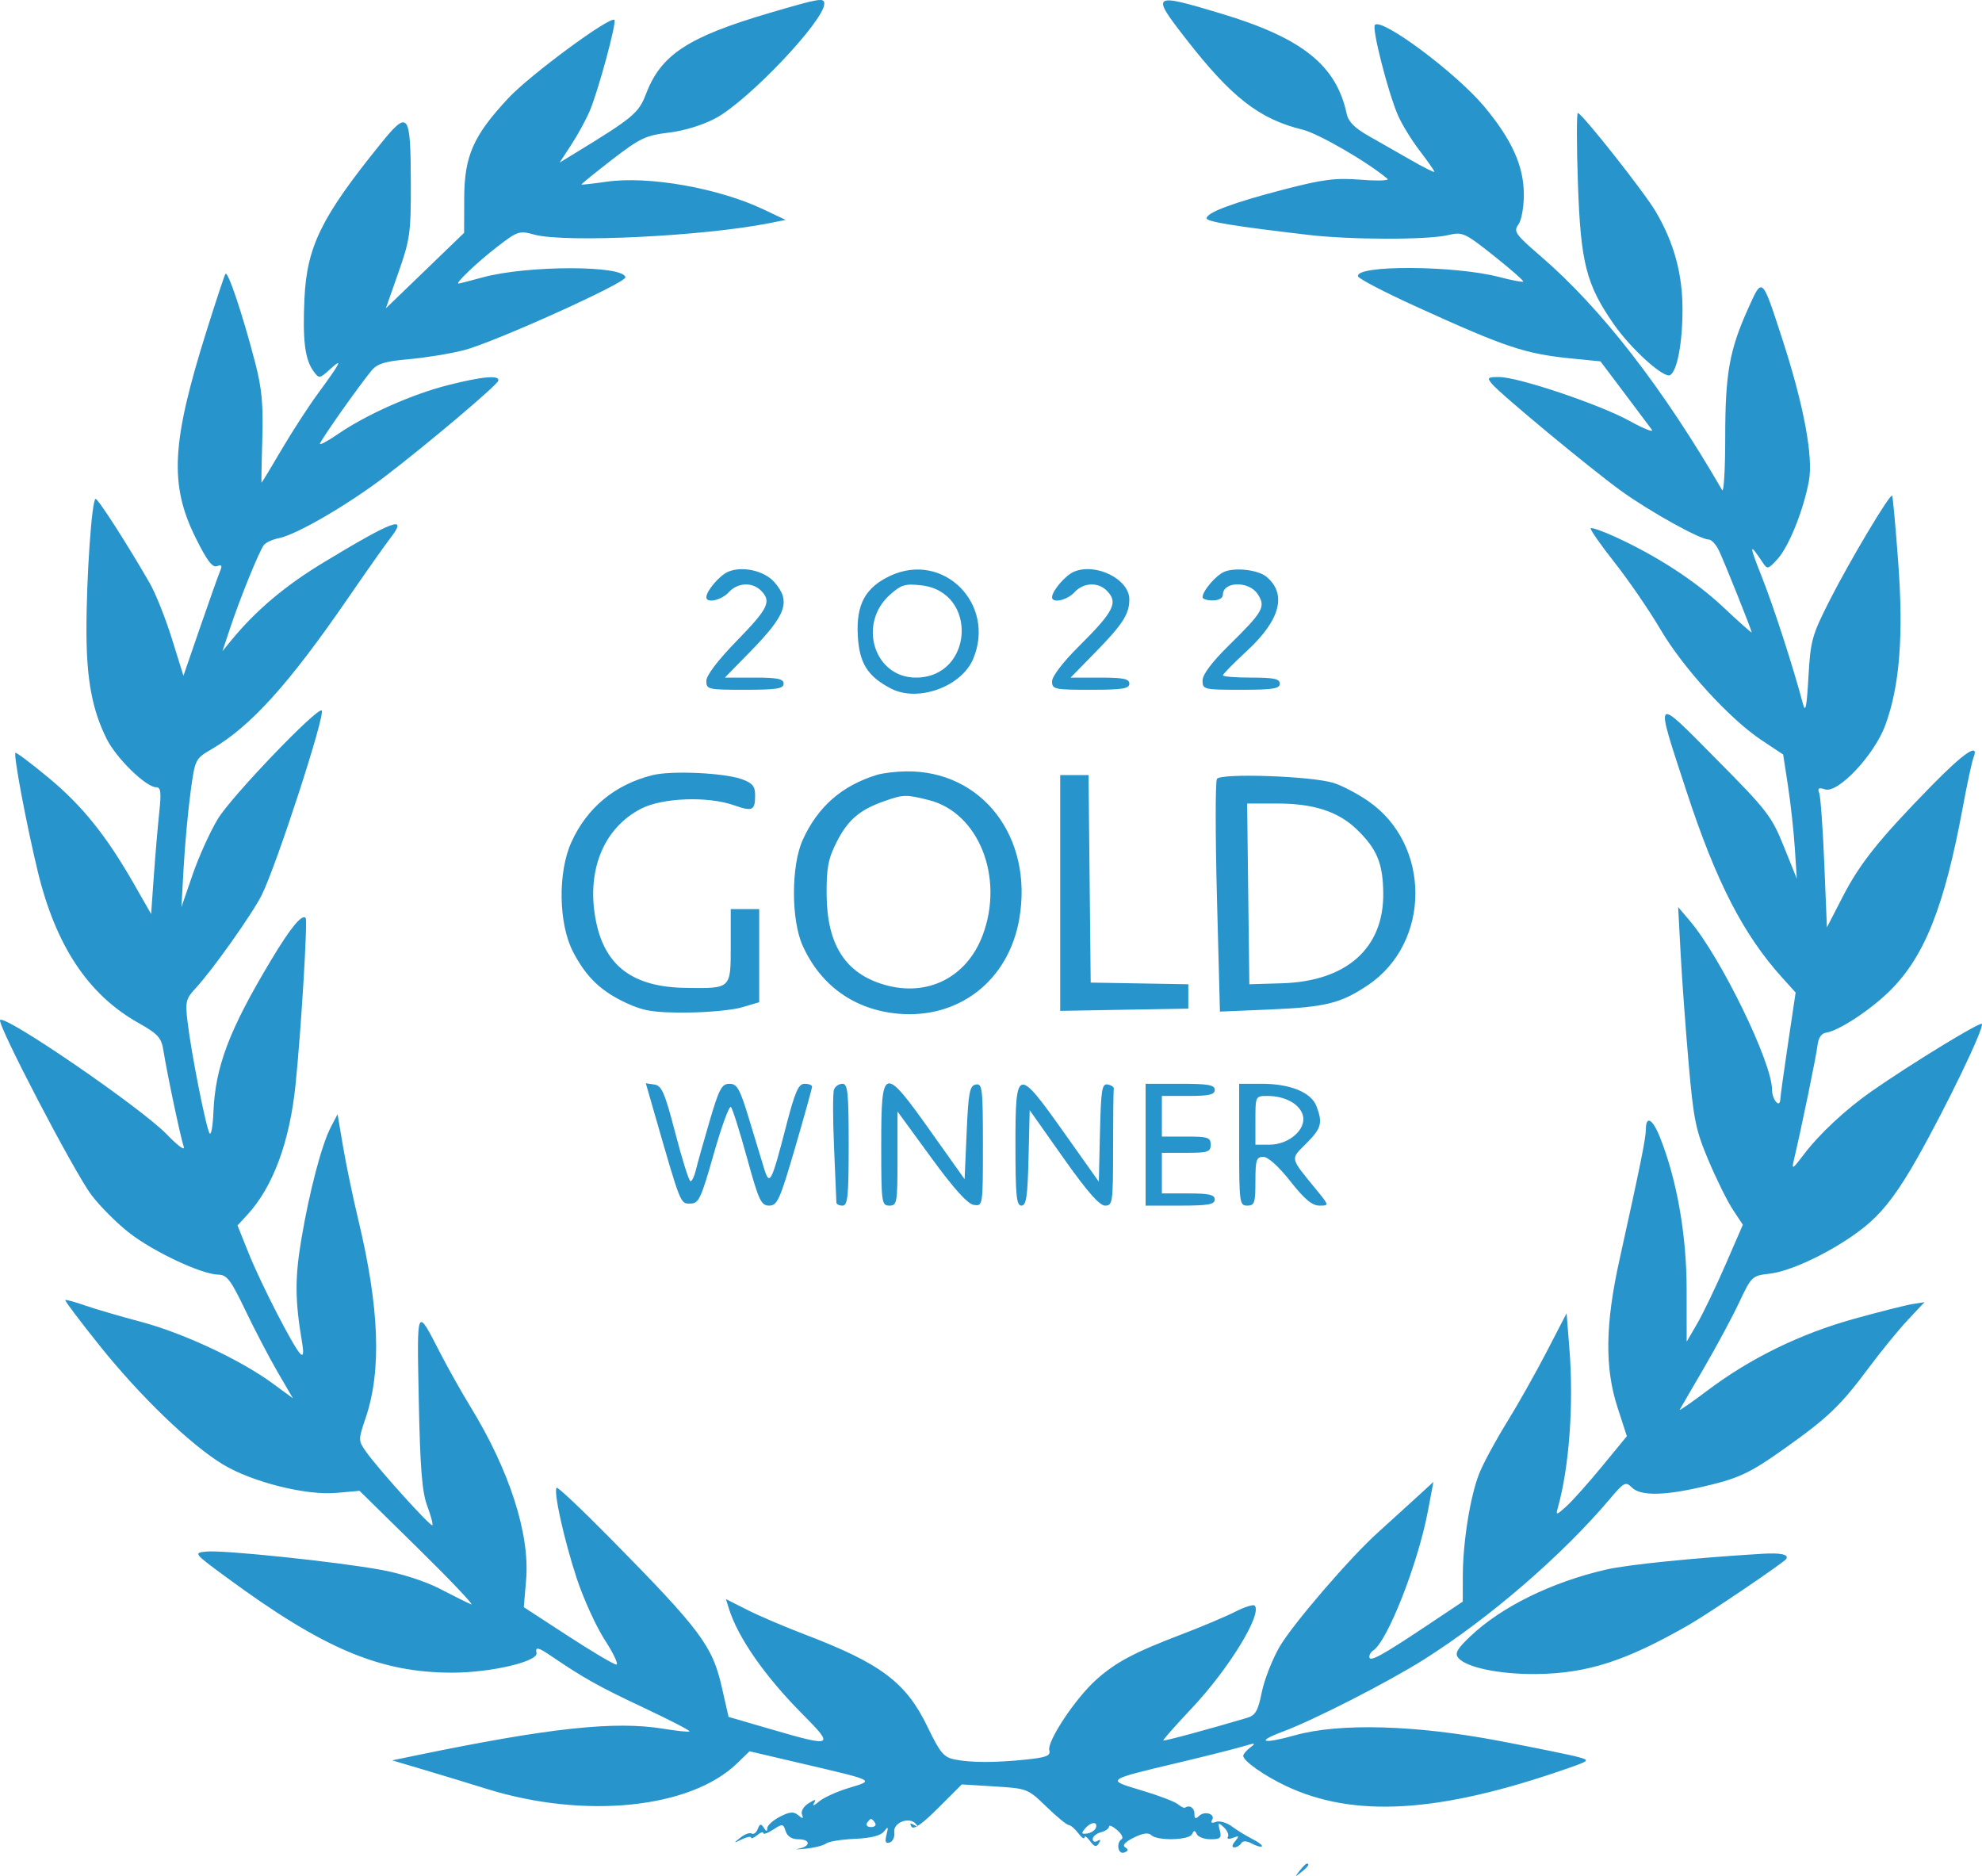 <svg width="149" height="141" viewBox="0 0 149 141" fill="none" xmlns="http://www.w3.org/2000/svg">
<path fill-rule="evenodd" clip-rule="evenodd" d="M57.839 0.978C51.719 2.78 49.687 4.112 48.567 7.057C48.021 8.494 47.59 8.854 43.227 11.516L42.069 12.223L42.939 10.893C43.418 10.162 44.046 9.014 44.333 8.343C44.963 6.873 46.371 1.679 46.19 1.496C45.879 1.182 39.846 5.63 38.223 7.369C35.576 10.206 34.907 11.722 34.898 14.907L34.89 17.502L31.948 20.341L29.005 23.179L29.949 20.493C30.821 18.012 30.893 17.503 30.885 13.823C30.872 8.416 30.713 8.209 28.588 10.84C24.154 16.329 23.069 18.54 22.887 22.453C22.741 25.566 22.924 27.022 23.571 27.906C23.99 28.478 24.022 28.474 24.84 27.73C25.827 26.831 25.609 27.259 23.882 29.609C23.184 30.559 21.96 32.448 21.162 33.807C20.364 35.166 19.69 36.279 19.664 36.279C19.638 36.279 19.662 34.8 19.718 32.993C19.798 30.409 19.684 29.186 19.185 27.268C18.234 23.612 17.12 20.293 16.944 20.594C16.858 20.741 16.219 22.67 15.525 24.882C12.889 33.276 12.723 36.418 14.706 40.423C15.549 42.127 15.972 42.687 16.315 42.556C16.665 42.421 16.723 42.51 16.55 42.915C16.424 43.211 15.752 45.105 15.055 47.124L13.79 50.795L12.919 48C12.441 46.463 11.688 44.58 11.246 43.815C9.532 40.845 7.382 37.5 7.189 37.5C6.904 37.5 6.493 43.405 6.499 47.422C6.504 51.092 6.933 53.374 8.027 55.555C8.756 57.008 10.982 59.176 11.746 59.176C12.089 59.176 12.133 59.556 11.97 61.084C11.858 62.134 11.675 64.277 11.564 65.848L11.361 68.703L10.078 66.458C8.004 62.827 6.186 60.565 3.651 58.462C2.341 57.375 1.221 56.534 1.161 56.591C1.004 56.743 1.969 61.882 2.822 65.435C4.172 71.059 6.612 74.752 10.384 76.877C11.883 77.722 12.13 77.993 12.286 78.969C12.572 80.753 13.581 85.527 13.813 86.196C13.932 86.539 13.373 86.132 12.54 85.268C10.625 83.284 0.406 76.271 0.009 76.668C-0.254 76.93 5.584 88.12 6.871 89.821C7.526 90.688 8.828 91.987 9.763 92.707C11.597 94.12 15.167 95.788 16.406 95.811C17.061 95.823 17.352 96.206 18.445 98.49C19.146 99.956 20.238 102.044 20.87 103.131L22.02 105.105L20.481 103.977C18.066 102.207 13.768 100.2 10.581 99.353C8.977 98.927 7.064 98.367 6.33 98.108C5.597 97.85 4.957 97.678 4.909 97.726C4.86 97.775 6.03 99.324 7.508 101.17C10.554 104.974 14.346 108.622 16.773 110.085C18.973 111.41 23.02 112.422 25.293 112.216L27.027 112.06L31.478 116.435C33.926 118.842 35.698 120.714 35.417 120.596C35.136 120.478 34.078 119.951 33.066 119.425C31.976 118.859 30.171 118.277 28.633 117.997C25.27 117.386 16.783 116.5 15.511 116.627C14.533 116.726 14.547 116.744 17.07 118.598C24.367 123.962 28.59 125.737 34.032 125.729C36.912 125.724 40.472 124.89 40.333 124.251C40.227 123.767 40.454 123.811 41.415 124.464C43.892 126.147 45.013 126.774 48.319 128.33C50.315 129.269 51.897 130.085 51.836 130.144C51.773 130.202 50.898 130.114 49.888 129.947C46.239 129.344 41.314 129.874 31.278 131.95L29.485 132.321L31.89 133.035C33.212 133.428 35.326 134.071 36.587 134.464C43.945 136.756 51.901 135.945 55.412 132.545L56.348 131.638L60.457 132.601C65.85 133.865 65.749 133.811 63.827 134.39C62.916 134.665 61.895 135.13 61.557 135.425C61.22 135.72 61.051 135.779 61.182 135.557C61.379 135.221 61.309 135.221 60.772 135.556C60.416 135.778 60.198 136.151 60.288 136.385C60.419 136.725 60.362 136.736 60.008 136.443C59.658 136.153 59.366 136.178 58.625 136.56C58.108 136.827 57.684 137.213 57.681 137.419C57.678 137.688 57.604 137.679 57.418 137.385C57.211 137.06 57.12 137.079 56.966 137.481C56.86 137.758 56.654 137.911 56.51 137.822C56.365 137.732 55.986 137.869 55.667 138.124C55.117 138.565 55.122 138.572 55.775 138.257C56.153 138.073 56.463 138.014 56.463 138.124C56.463 138.235 56.669 138.154 56.921 137.945C57.173 137.736 57.38 137.667 57.38 137.79C57.38 137.914 57.715 137.796 58.125 137.528C58.826 137.07 58.883 137.077 59.063 137.645C59.186 138.03 59.526 138.251 59.999 138.251C60.935 138.251 60.977 138.776 60.056 138.953C59.677 139.026 59.911 139.029 60.575 138.96C61.24 138.891 61.928 138.715 62.105 138.568C62.282 138.422 63.252 138.265 64.26 138.22C65.49 138.166 66.216 137.981 66.462 137.66C66.77 137.258 66.799 137.297 66.645 137.91C66.508 138.45 66.571 138.6 66.889 138.492C67.125 138.412 67.278 138.068 67.229 137.727C67.125 137.009 68.332 136.528 68.841 137.084C69.062 137.326 69.028 137.354 68.723 137.18C68.427 137.011 68.365 137.05 68.523 137.307C68.68 137.56 69.316 137.116 70.529 135.903L72.306 134.129L74.779 134.282C77.219 134.432 77.271 134.453 78.669 135.808C79.448 136.564 80.2 137.182 80.339 137.182C80.479 137.182 80.801 137.457 81.055 137.793C81.309 138.128 81.521 138.274 81.526 138.116C81.532 137.958 81.722 138.082 81.948 138.391C82.27 138.83 82.415 138.866 82.607 138.555C82.77 138.291 82.734 138.23 82.501 138.374C82.307 138.494 82.148 138.433 82.148 138.24C82.148 138.046 82.423 137.816 82.759 137.728C83.096 137.641 83.371 137.449 83.371 137.302C83.371 137.155 83.643 137.268 83.976 137.553C84.309 137.837 84.467 138.145 84.328 138.237C83.884 138.529 84.052 139.426 84.518 139.247C84.838 139.125 84.856 139.023 84.587 138.857C84.351 138.711 84.575 138.458 85.23 138.131C85.911 137.793 86.336 137.731 86.546 137.941C86.99 138.384 89.399 138.328 89.614 137.869C89.757 137.564 89.828 137.564 89.971 137.869C90.069 138.079 90.537 138.251 91.012 138.251C91.751 138.251 91.85 138.153 91.7 137.58C91.544 136.985 91.578 136.959 92.002 137.351C92.265 137.594 92.403 137.919 92.309 138.073C92.213 138.231 92.38 138.262 92.69 138.143C93.157 137.964 93.182 138.003 92.856 138.396C92.615 138.686 92.592 138.861 92.795 138.861C92.973 138.861 93.205 138.723 93.309 138.555C93.434 138.353 93.709 138.361 94.118 138.58C94.458 138.762 94.794 138.854 94.863 138.785C94.933 138.715 94.611 138.467 94.149 138.234C93.687 138 92.99 137.572 92.601 137.283C92.212 136.995 91.673 136.842 91.404 136.946C91.101 137.062 90.992 137.009 91.116 136.808C91.399 136.351 90.552 136.088 90.135 136.504C89.882 136.757 89.792 136.711 89.792 136.327C89.792 135.879 89.41 135.643 89.075 135.884C89.016 135.926 88.776 135.803 88.54 135.611C88.304 135.419 87.079 134.954 85.817 134.578C83.12 133.775 83.083 133.803 88.569 132.5C90.671 132 92.873 131.445 93.462 131.267C94.373 130.991 94.452 131.003 93.997 131.348C93.703 131.571 93.462 131.856 93.462 131.981C93.462 132.361 95.022 133.463 96.657 134.238C101.789 136.67 108.194 136.282 117.748 132.959C119.513 132.345 119.537 132.322 118.665 132.076C118.173 131.937 115.5 131.391 112.726 130.862C106.407 129.659 100.688 129.5 97.356 130.435C94.924 131.118 94.34 130.944 96.436 130.161C98.775 129.289 104.343 126.444 107.034 124.748C111.968 121.637 117.467 116.889 121.048 112.644C122.086 111.413 122.213 111.348 122.67 111.804C123.304 112.438 124.989 112.438 127.772 111.806C130.724 111.136 131.477 110.787 134.296 108.782C137.434 106.549 138.395 105.623 140.47 102.835C141.406 101.576 142.737 99.946 143.426 99.213L144.679 97.88L143.762 98.026C143.257 98.106 141.273 98.608 139.351 99.142C135.339 100.258 131.585 102.093 128.38 104.506C127.152 105.431 126.204 106.086 126.274 105.961C126.344 105.837 127.162 104.43 128.093 102.835C129.024 101.24 130.214 99.025 130.738 97.913C131.671 95.933 131.719 95.888 133.034 95.74C134.899 95.531 138.61 93.629 140.584 91.872C141.759 90.826 142.779 89.442 144.117 87.078C146.348 83.135 149.212 77.187 148.988 76.963C148.83 76.805 143.645 79.975 140.704 82.026C138.753 83.386 136.757 85.25 135.583 86.806C134.759 87.899 134.682 87.941 134.856 87.203C135.431 84.772 136.546 79.361 136.631 78.59C136.694 78.021 136.923 77.674 137.269 77.625C138.238 77.486 140.654 75.895 142.124 74.427C144.696 71.859 146.18 68.105 147.552 60.703C147.878 58.94 148.24 57.257 148.356 56.963C148.828 55.767 147.657 56.553 145.159 59.109C141.243 63.117 139.826 64.89 138.521 67.419L137.341 69.709L137.143 64.899C137.035 62.253 136.864 59.874 136.763 59.613C136.621 59.244 136.722 59.181 137.209 59.336C138.185 59.645 140.899 56.754 141.724 54.528C142.811 51.594 143.112 47.796 142.699 42.232C142.5 39.546 142.295 37.307 142.244 37.257C142.08 37.092 139.057 42.156 137.568 45.09C136.211 47.762 136.107 48.138 135.952 50.89C135.826 53.132 135.729 53.615 135.543 52.917C134.786 50.071 133.324 45.563 132.424 43.3C131.475 40.915 131.49 40.733 132.512 42.282C132.862 42.812 132.924 42.797 133.631 42.018C134.48 41.083 135.562 38.398 135.984 36.178C136.331 34.351 135.606 30.466 133.991 25.5C132.451 20.763 132.495 20.804 131.437 23.15C130.011 26.312 129.696 28.071 129.696 32.867C129.696 35.273 129.591 37.059 129.462 36.836C125.013 29.153 120.386 23.189 115.829 19.263C113.921 17.619 113.766 17.401 114.144 16.885C114.378 16.566 114.559 15.574 114.557 14.62C114.553 12.485 113.663 10.506 111.581 8.009C109.501 5.513 103.901 1.329 103.361 1.868C103.116 2.113 104.327 6.877 105.085 8.648C105.373 9.32 106.109 10.523 106.721 11.322C107.333 12.121 107.833 12.837 107.833 12.912C107.833 12.987 107.042 12.593 106.075 12.036C105.108 11.478 103.664 10.654 102.867 10.206C101.849 9.632 101.365 9.143 101.241 8.561C100.458 4.898 97.901 2.856 91.795 1.02C86.601 -0.542 86.512 -0.482 89.097 2.847C92.564 7.313 94.65 8.943 97.931 9.749C99.129 10.043 102.822 12.182 104.303 13.441C104.463 13.577 103.569 13.608 102.315 13.509C100.394 13.358 99.483 13.474 96.519 14.242C92.726 15.226 90.71 15.977 90.71 16.406C90.71 16.665 92.737 16.996 98.346 17.655C101.526 18.029 107.27 18.04 108.843 17.676C109.96 17.417 110.096 17.478 112.309 19.234C113.576 20.24 114.566 21.109 114.51 21.165C114.453 21.222 113.65 21.07 112.725 20.827C109.348 19.942 101.807 19.907 102.098 20.779C102.158 20.959 104.058 21.95 106.32 22.981C113.265 26.146 114.635 26.602 118.28 26.961L120.318 27.162L122.085 29.507C123.057 30.796 123.998 32.051 124.175 32.294C124.353 32.538 123.604 32.244 122.51 31.642C120.252 30.397 114.137 28.34 112.694 28.34C111.834 28.34 111.777 28.393 112.153 28.847C112.793 29.62 119.559 35.228 121.854 36.887C124.001 38.441 127.802 40.553 128.449 40.553C128.661 40.553 129.011 40.931 129.228 41.392C129.686 42.367 131.684 47.362 131.684 47.533C131.684 47.597 130.731 46.751 129.566 45.654C127.456 43.667 124.577 41.795 121.393 40.339C120.473 39.919 119.659 39.634 119.585 39.708C119.512 39.781 120.323 40.945 121.387 42.294C122.452 43.644 123.998 45.898 124.824 47.306C126.522 50.201 130.046 54.06 132.443 55.648L134.053 56.715L134.417 59.091C134.617 60.397 134.847 62.496 134.929 63.756L135.077 66.046L134.098 63.616C133.185 61.351 132.84 60.905 129.019 57.052C124.271 52.262 124.383 52.141 126.79 59.495C129.007 66.268 131.061 70.263 133.991 73.501L134.989 74.604L134.421 78.415C134.108 80.512 133.846 82.407 133.838 82.626C133.812 83.362 133.213 82.659 133.213 81.894C133.213 79.856 129.363 71.956 127.032 69.212L126.158 68.183L126.345 71.694C126.448 73.625 126.719 77.335 126.947 79.939C127.316 84.166 127.476 84.947 128.445 87.241C129.042 88.654 129.866 90.316 130.276 90.935L131.022 92.061L129.709 95.082C128.986 96.744 128.035 98.721 127.597 99.477L126.799 100.851L126.795 96.882C126.79 92.815 126.056 88.648 124.786 85.478C124.231 84.091 123.736 83.82 123.73 84.898C123.726 85.577 123.318 87.59 121.737 94.744C120.677 99.541 120.635 102.815 121.595 105.776L122.302 107.954L120.453 110.203C119.437 111.44 118.228 112.796 117.768 113.215C117.019 113.898 116.949 113.915 117.103 113.368C117.974 110.287 118.316 105.568 117.978 101.309L117.771 98.713L116.269 101.614C115.443 103.209 114.087 105.613 113.254 106.957C112.422 108.3 111.497 110.017 111.198 110.773C110.525 112.477 109.975 115.917 109.969 118.464L109.965 120.39L107.141 122.273C103.846 124.47 102.941 124.959 102.941 124.54C102.941 124.377 103.069 124.163 103.227 124.066C104.289 123.41 106.594 117.55 107.342 113.601L107.76 111.392L106.191 112.828C105.328 113.618 104.158 114.681 103.591 115.19C101.495 117.07 97.133 122.144 96.176 123.814C95.633 124.761 95.038 126.292 94.852 127.217C94.575 128.6 94.38 128.939 93.759 129.124C90.918 129.97 87.514 130.888 87.453 130.826C87.412 130.785 88.369 129.702 89.579 128.42C92.377 125.455 94.927 121.293 94.318 120.686C94.216 120.584 93.555 120.794 92.85 121.153C92.145 121.512 90.356 122.268 88.875 122.833C85.245 124.216 83.881 124.94 82.388 126.28C80.84 127.67 78.704 130.89 78.882 131.567C78.988 131.973 78.671 132.101 77.172 132.258C74.832 132.502 73.006 132.502 71.782 132.257C70.948 132.091 70.674 131.765 69.739 129.824C68.116 126.455 66.237 125.042 60.438 122.833C58.967 122.272 57.046 121.451 56.169 121.007L54.575 120.2L54.794 120.906C55.47 123.089 57.514 126.019 60.343 128.862C62.758 131.289 62.64 131.345 57.987 129.99L54.771 129.054L54.253 126.778C53.556 123.717 52.644 122.499 45.978 115.733C43.786 113.507 41.927 111.751 41.847 111.831C41.593 112.084 42.397 115.713 43.349 118.617C43.856 120.161 44.809 122.256 45.468 123.273C46.126 124.29 46.516 125.122 46.335 125.122C46.154 125.122 44.515 124.152 42.692 122.965L39.378 120.807L39.552 118.741C39.84 115.305 38.3 110.524 35.356 105.723C34.695 104.644 33.675 102.831 33.09 101.695C31.292 98.203 31.341 98.094 31.483 105.278C31.585 110.369 31.727 112.143 32.116 113.187C32.392 113.927 32.567 114.584 32.504 114.647C32.37 114.78 28.442 110.428 27.532 109.14C26.925 108.28 26.925 108.249 27.489 106.579C28.697 103.009 28.522 98.311 26.936 91.691C26.534 90.012 26.018 87.539 25.791 86.196L25.377 83.753L24.873 84.717C24.183 86.039 23.256 89.567 22.647 93.189C22.165 96.063 22.177 97.772 22.699 100.851C22.845 101.707 22.81 101.981 22.582 101.766C22.078 101.292 19.611 96.493 18.687 94.188L17.855 92.113L18.611 91.292C20.525 89.21 21.78 85.817 22.218 81.533C22.639 77.416 23.139 69.156 22.976 68.993C22.689 68.706 21.84 69.74 20.412 72.116C17.227 77.412 16.179 80.175 16.042 83.637C16.003 84.621 15.879 85.325 15.766 85.201C15.521 84.931 14.394 79.269 14.105 76.855C13.917 75.281 13.966 75.077 14.727 74.26C15.967 72.928 18.995 68.654 19.681 67.267C20.807 64.991 24.477 53.7 24.186 53.409C23.882 53.106 17.416 59.847 16.384 61.543C15.807 62.49 14.954 64.371 14.487 65.724L13.639 68.183L13.811 65.13C13.905 63.451 14.136 60.944 14.323 59.56C14.661 57.06 14.671 57.038 15.917 56.309C18.867 54.58 21.717 51.424 26.15 44.98C27.535 42.965 28.963 40.94 29.321 40.481C30.73 38.676 29.627 39.072 24.321 42.28C21.418 44.034 19.194 45.917 17.344 48.185L16.722 48.949L17.332 47.117C18.063 44.925 19.476 41.452 19.833 40.971C19.974 40.781 20.489 40.546 20.978 40.449C22.294 40.186 26.121 37.964 28.901 35.848C32.05 33.451 37.322 29.001 37.453 28.629C37.614 28.174 36.276 28.289 33.655 28.956C30.971 29.639 27.533 31.168 25.428 32.613C24.67 33.134 24.05 33.471 24.05 33.363C24.05 33.155 27.013 28.953 27.941 27.844C28.368 27.333 28.965 27.153 30.736 26.999C31.974 26.891 33.832 26.588 34.864 26.326C37.09 25.76 47.053 21.267 47.014 20.847C46.928 19.931 39.629 19.934 36.281 20.851C35.356 21.104 34.541 21.313 34.47 21.315C34.18 21.323 35.904 19.686 37.397 18.536C38.911 17.369 39.047 17.325 40.158 17.633C42.446 18.267 52.879 17.76 57.839 16.774L59.062 16.53L57.38 15.733C54.007 14.134 48.758 13.209 45.608 13.658C44.599 13.802 43.746 13.898 43.714 13.871C43.681 13.844 44.709 13.007 45.997 12.012C48.102 10.386 48.537 10.178 50.278 9.969C51.441 9.829 52.848 9.397 53.796 8.887C56.279 7.553 61.967 1.556 61.967 0.274C61.967 -0.192 61.601 -0.129 57.839 0.978ZM118.622 13.777C118.828 19.763 119.243 21.39 121.328 24.381C122.628 26.247 125.102 28.476 125.559 28.194C126.09 27.866 126.482 25.782 126.484 23.274C126.486 20.582 125.849 18.25 124.471 15.902C123.621 14.453 118.914 8.495 118.619 8.495C118.521 8.495 118.522 10.872 118.622 13.777ZM54.737 42.978C54.099 43.249 53.099 44.419 53.099 44.895C53.099 45.37 54.242 45.116 54.781 44.522C55.444 43.79 56.544 43.73 57.205 44.391C58.019 45.203 57.766 45.73 55.392 48.166C53.962 49.634 53.099 50.769 53.099 51.184C53.099 51.821 53.224 51.849 56.004 51.849C58.382 51.849 58.909 51.766 58.909 51.391C58.909 51.026 58.46 50.933 56.701 50.933H54.493L56.361 49.025C59.124 46.202 59.476 45.207 58.221 43.765C57.465 42.897 55.809 42.523 54.737 42.978ZM66.942 43.275C65.051 44.153 64.354 45.436 64.487 47.794C64.603 49.858 65.225 50.845 66.986 51.759C69.004 52.807 72.285 51.619 73.162 49.523C74.886 45.405 70.924 41.425 66.942 43.275ZM80.728 42.978C80.09 43.249 79.09 44.419 79.09 44.895C79.09 45.37 80.233 45.116 80.772 44.522C81.435 43.79 82.535 43.73 83.196 44.391C84.091 45.285 83.759 45.946 81.069 48.618C79.905 49.775 79.09 50.844 79.09 51.217C79.09 51.812 79.261 51.849 81.995 51.849C84.373 51.849 84.9 51.766 84.9 51.391C84.9 51.026 84.451 50.933 82.692 50.933H80.484L82.352 49.025C84.401 46.931 84.9 46.154 84.9 45.053C84.9 43.534 82.376 42.279 80.728 42.978ZM92.042 42.978C91.403 43.249 90.404 44.419 90.404 44.895C90.404 45.025 90.748 45.132 91.168 45.132C91.618 45.132 91.933 44.957 91.933 44.707C91.933 43.693 93.89 43.653 94.546 44.654C95.172 45.607 94.972 45.966 92.413 48.482C91.105 49.769 90.404 50.7 90.404 51.153C90.404 51.828 90.489 51.849 93.309 51.849C95.687 51.849 96.214 51.766 96.214 51.391C96.214 51.028 95.772 50.933 94.073 50.933C92.896 50.933 91.933 50.857 91.933 50.764C91.933 50.671 92.75 49.84 93.749 48.917C96.254 46.6 96.765 44.644 95.202 43.349C94.583 42.836 92.854 42.633 92.042 42.978ZM66.892 44.716C64.457 46.907 65.724 50.933 68.85 50.933C73.179 50.933 73.562 44.483 69.262 43.999C68.037 43.861 67.744 43.95 66.892 44.716ZM49.043 58.268C46.224 58.978 44.137 60.704 42.957 63.298C41.926 65.565 41.983 69.426 43.078 71.541C44.069 73.454 45.184 74.519 47.136 75.417C48.399 75.998 49.172 76.119 51.57 76.111C53.168 76.106 55.06 75.929 55.775 75.718L57.074 75.334V71.835V68.335H56.004H54.934V71.093C54.934 74.343 54.975 74.304 51.57 74.257C47.638 74.203 45.526 72.665 44.825 69.346C44.024 65.552 45.33 62.25 48.213 60.779C49.819 59.96 53.214 59.837 55.173 60.527C56.578 61.022 56.768 60.931 56.768 59.766C56.768 59.101 56.566 58.858 55.775 58.572C54.434 58.089 50.464 57.909 49.043 58.268ZM65.942 58.24C63.291 59.049 61.474 60.639 60.342 63.143C59.468 65.075 59.468 69.154 60.342 71.086C61.701 74.092 64.237 75.899 67.51 76.196C72.09 76.611 75.819 73.701 76.624 69.084C77.698 62.923 73.819 57.881 68.082 57.983C67.325 57.997 66.362 58.112 65.942 58.24ZM79.702 67.122V75.984L84.518 75.899L89.334 75.816V74.9V73.984L85.664 73.921L81.995 73.858L81.913 66.059L81.832 58.26H80.767H79.702V67.122ZM91.484 58.549C91.362 58.747 91.363 62.763 91.486 67.474L91.711 76.039L95.415 75.883C99.655 75.704 100.789 75.424 102.833 74.052C107.59 70.858 107.596 63.466 102.843 60.205C102.033 59.649 100.864 59.038 100.244 58.847C98.565 58.331 91.762 58.1 91.484 58.549ZM66.418 60.242C64.599 60.889 63.726 61.648 62.886 63.314C62.255 64.564 62.127 65.245 62.144 67.267C62.175 71.022 63.557 73.171 66.485 74.021C69.728 74.963 72.685 73.47 73.877 70.29C75.508 65.939 73.571 61.081 69.83 60.141C68.095 59.705 67.916 59.71 66.418 60.242ZM93.838 67.191L93.92 73.984L96.367 73.911C101.229 73.766 104.034 71.273 103.989 67.138C103.964 64.878 103.511 63.795 101.972 62.319C100.594 60.997 98.735 60.398 96.016 60.398H93.756L93.838 67.191ZM49.148 83.505C51.203 90.642 51.135 90.47 51.887 90.47C52.533 90.47 52.692 90.133 53.662 86.719C54.248 84.656 54.828 83.076 54.95 83.208C55.072 83.34 55.617 85.063 56.158 87.035C57.04 90.244 57.215 90.623 57.824 90.623C58.435 90.623 58.631 90.184 59.776 86.26C60.477 83.861 61.049 81.8 61.049 81.68C61.049 81.561 60.795 81.464 60.484 81.464C60.022 81.464 59.764 82.061 59.071 84.746C57.999 88.895 57.853 89.174 57.445 87.844C57.27 87.274 56.763 85.605 56.318 84.135C55.621 81.835 55.415 81.464 54.839 81.465C54.258 81.465 54.059 81.84 53.34 84.289C52.884 85.841 52.422 87.49 52.313 87.951C52.205 88.413 52.024 88.791 51.911 88.791C51.799 88.791 51.288 87.177 50.776 85.204C49.98 82.141 49.749 81.602 49.196 81.521L48.549 81.426L49.148 83.505ZM62.697 81.9C62.604 82.141 62.606 84.099 62.701 86.251C62.795 88.404 62.876 90.268 62.878 90.394C62.882 90.52 63.09 90.623 63.343 90.623C63.73 90.623 63.801 89.91 63.801 86.043C63.801 82.134 63.733 81.464 63.333 81.464C63.075 81.464 62.789 81.66 62.697 81.9ZM66.248 86.043C66.248 90.419 66.275 90.623 66.859 90.623C67.435 90.623 67.471 90.419 67.471 87.084V83.546L69.998 87.008C71.723 89.371 72.743 90.501 73.209 90.568C73.89 90.665 73.892 90.652 73.892 86.042C73.892 81.804 73.847 81.427 73.357 81.521C72.895 81.609 72.801 82.104 72.669 85.13L72.516 88.638L69.969 85.051C66.421 80.053 66.248 80.1 66.248 86.043ZM76.338 86.043C76.338 89.867 76.412 90.623 76.787 90.623C77.151 90.623 77.252 89.947 77.322 87.035L77.408 83.448L79.94 87.035C81.712 89.544 82.654 90.623 83.075 90.623C83.645 90.623 83.677 90.397 83.677 86.349C83.677 83.998 83.701 81.971 83.731 81.845C83.761 81.719 83.559 81.573 83.282 81.519C82.84 81.434 82.768 81.878 82.692 85.124L82.606 88.826L80.007 85.159C76.466 80.162 76.338 80.193 76.338 86.043ZM86.123 86.043V90.623H88.722C90.829 90.623 91.321 90.536 91.321 90.165C91.321 89.805 90.896 89.707 89.334 89.707H87.346V88.18V86.654H89.181C90.811 86.654 91.015 86.586 91.015 86.043C91.015 85.5 90.811 85.433 89.181 85.433H87.346V83.906V82.38H89.334C90.896 82.38 91.321 82.281 91.321 81.922C91.321 81.55 90.829 81.464 88.722 81.464H86.123V86.043ZM93.156 86.043C93.156 90.419 93.183 90.623 93.767 90.623C94.311 90.623 94.379 90.419 94.379 88.791C94.379 87.183 94.451 86.959 94.97 86.959C95.329 86.959 96.129 87.68 97.003 88.791C98.06 90.135 98.643 90.623 99.189 90.623C99.934 90.623 99.934 90.623 98.915 89.375C96.952 86.972 96.992 87.159 98.191 85.962C99.34 84.815 99.45 84.415 98.967 83.148C98.572 82.109 96.994 81.464 94.847 81.464H93.156V86.043ZM94.379 84.211V86.043H95.432C96.892 86.043 98.211 84.898 97.949 83.858C97.732 82.995 96.621 82.38 95.282 82.38C94.382 82.38 94.379 82.386 94.379 84.211ZM132.448 116.794C127.291 117.108 122.356 117.608 120.735 117.982C116.634 118.928 112.872 120.778 110.536 122.997C109.531 123.951 109.348 124.28 109.631 124.62C110.229 125.339 112.747 125.862 115.478 125.833C119.322 125.793 122.232 124.855 126.987 122.123C128.48 121.265 134.123 117.443 134.286 117.179C134.495 116.842 133.858 116.708 132.448 116.794ZM65.177 137.029C65.073 137.197 65.211 137.335 65.483 137.335C65.755 137.335 65.893 137.197 65.789 137.029C65.685 136.861 65.547 136.724 65.483 136.724C65.419 136.724 65.281 136.861 65.177 137.029ZM81.557 137.463C81.267 137.811 81.302 137.881 81.732 137.818C82.026 137.775 82.321 137.579 82.386 137.384C82.552 136.888 81.991 136.941 81.557 137.463ZM97.703 140.617C97.323 141.101 97.334 141.112 97.819 140.732C98.328 140.333 98.49 140.082 98.238 140.082C98.175 140.082 97.934 140.323 97.703 140.617Z" fill="#2894CC"/>
</svg>
